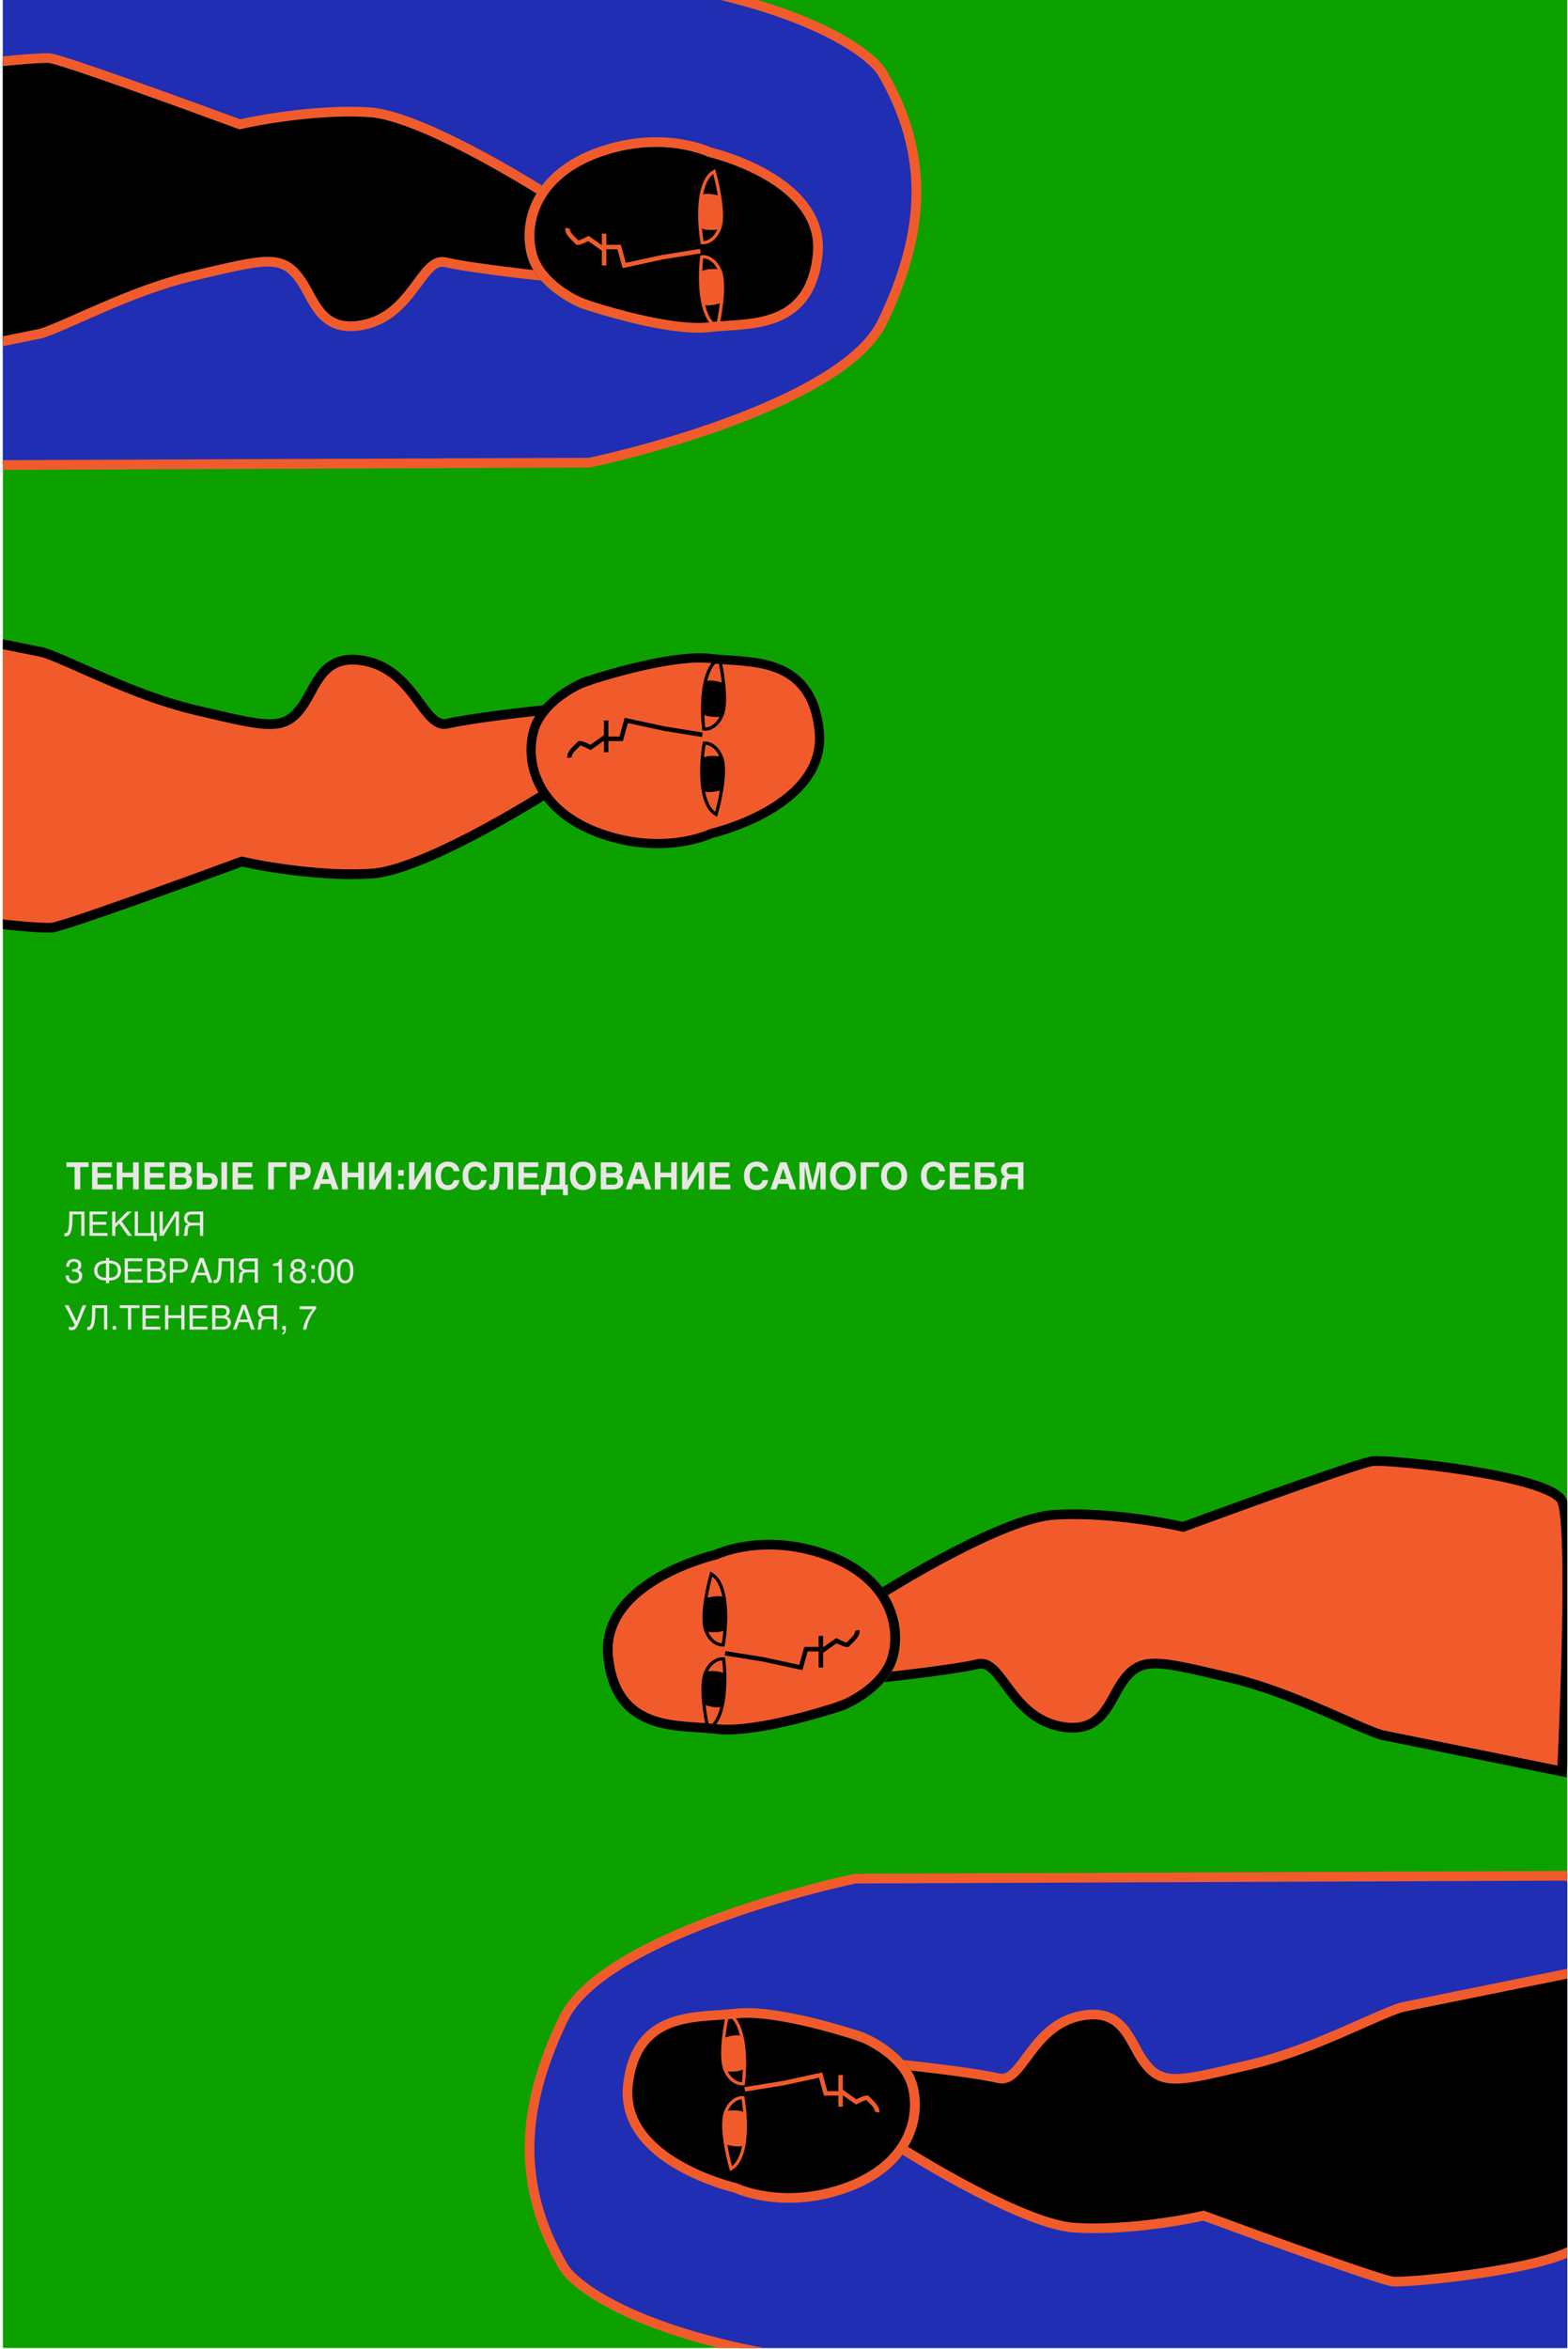 <svg width="334" height="500" viewBox="0 0 334 500" fill="none" xmlns="http://www.w3.org/2000/svg">
<g clip-path="url(#clip0_205_1038)">
<rect width="333.235" height="499.853" transform="translate(0.615)" fill="#0DA100"/>
<path d="M120.025 429.756C127.303 414.652 164.43 403.783 182.15 399.933L257.948 399.63L295.846 399.478L333.745 399.327C362.777 417.75 385.909 463.656 356.877 487.098C327.844 510.539 309.642 510.83 289.889 507.709C272.197 504.914 206.41 504.96 170.047 502.165C136.399 496.997 122.679 486.95 120.025 482.573C109.873 465.091 110.928 448.636 120.025 429.756Z" fill="#1F2EB2" stroke="#F15B2C" stroke-width="2.061"/>
<path d="M187.255 454.308C196.871 460.666 218.643 473.553 228.811 474.234C238.978 474.915 251.411 472.814 256.357 471.679C268.655 476.214 293.928 485.365 296.635 485.687C300.02 486.091 334.381 482.706 336.913 477.193C338.94 472.782 337.758 436.922 336.913 419.544L298.505 427.327C292.783 429.146 279.439 436.421 266.546 439.47C250.43 443.28 247.292 444.181 243.351 438.485C240.527 434.403 239.163 427.342 230.183 429.146C219.557 431.282 217.783 443.684 212.695 442.428C208.624 441.424 196.878 440.038 191.514 439.47L187.255 454.308Z" fill="black" stroke="#F15B2C" stroke-width="2.061"/>
<path d="M156.771 465.728C156.771 465.728 132.142 460.112 133.856 443.921C135.57 427.731 149.01 429.592 156.771 428.627C163.981 427.731 176.967 431.483 181.874 433.03C182.31 433.168 182.683 433.288 182.981 433.386C183.056 433.411 183.127 433.434 183.192 433.455C183.291 433.488 183.379 433.518 183.456 433.543C183.755 433.644 183.88 433.689 183.799 433.664C183.799 433.664 183.992 433.741 184.326 433.895C184.399 433.929 184.478 433.966 184.563 434.006C184.646 434.045 184.734 434.088 184.827 434.134C187.192 435.296 192.929 438.602 194.425 443.921C196.324 450.671 193.761 460.918 180.239 465.728C166.717 470.538 156.771 465.728 156.771 465.728Z" fill="black"/>
<path d="M181.874 433.03C176.967 431.483 163.981 427.731 156.771 428.627C149.01 429.592 135.57 427.731 133.856 443.921C132.142 460.112 156.771 465.728 156.771 465.728C156.771 465.728 166.717 470.538 180.239 465.728C193.761 460.918 196.324 450.671 194.425 443.921C192.929 438.602 187.192 435.296 184.827 434.134M181.874 433.03C182.31 433.168 182.683 433.288 182.981 433.386M181.874 433.03C182.534 433.262 183.737 433.686 184.168 433.838M184.326 433.895C183.992 433.741 183.799 433.664 183.799 433.664C183.88 433.689 183.755 433.644 183.456 433.543M184.326 433.895C184.322 433.893 184.265 433.873 184.168 433.838M184.326 433.895C184.399 433.929 184.478 433.966 184.563 434.006M182.981 433.386L184.168 433.838M182.981 433.386C183.056 433.411 183.127 433.434 183.192 433.455M183.456 433.543L184.563 434.006M183.456 433.543C183.379 433.518 183.291 433.488 183.192 433.455M184.563 434.006C184.646 434.045 184.734 434.088 184.827 434.134M183.192 433.455L184.827 434.134" stroke="#0B8400" stroke-width="1.951"/>
<path d="M156.666 465.766C156.666 465.766 132.037 460.15 133.752 443.959C135.466 427.769 148.906 429.63 156.666 428.665C163.876 427.769 176.862 431.521 181.769 433.069C182.206 433.206 182.578 433.326 182.877 433.424C182.952 433.449 183.022 433.472 183.088 433.494C183.187 433.527 183.275 433.556 183.351 433.582C183.651 433.682 183.775 433.727 183.694 433.702C183.694 433.702 183.887 433.779 184.222 433.933C184.294 433.967 184.374 434.004 184.459 434.045C184.541 434.084 184.629 434.126 184.723 434.172C187.088 435.334 192.825 438.64 194.321 443.959C196.219 450.71 193.656 460.957 180.134 465.766C166.612 470.576 156.666 465.766 156.666 465.766Z" fill="black"/>
<path d="M181.769 433.069C176.862 431.521 163.876 427.769 156.666 428.665C148.906 429.63 135.466 427.769 133.752 443.959C132.037 460.15 156.666 465.766 156.666 465.766C156.666 465.766 166.612 470.576 180.134 465.766C193.656 460.957 196.219 450.71 194.321 443.959C192.825 438.64 187.088 435.334 184.723 434.172M181.769 433.069C182.206 433.206 182.578 433.326 182.877 433.424M181.769 433.069C182.43 433.301 183.633 433.724 184.063 433.877M184.222 433.933C183.887 433.779 183.694 433.702 183.694 433.702C183.775 433.727 183.651 433.682 183.351 433.582M184.222 433.933C184.218 433.932 184.16 433.911 184.063 433.877M184.222 433.933C184.294 433.967 184.374 434.004 184.459 434.045M182.877 433.424L184.063 433.877M182.877 433.424C182.952 433.449 183.022 433.472 183.088 433.494M183.351 433.582L184.459 434.045M183.351 433.582C183.275 433.556 183.187 433.527 183.088 433.494M184.459 434.045C184.541 434.084 184.629 434.126 184.723 434.172M183.088 433.494L184.723 434.172" stroke="#F15B2C" stroke-width="2.061"/>
<path d="M158.638 444.788L166.745 443.487L174.788 441.747L175.871 445.652H177.752H179.054V441.747V445.117M179.054 448.488V445.117M179.054 445.117L181.233 446.67L182.393 447.469C183.14 447.057 184.679 446.32 184.854 446.67C185.074 447.109 187.033 448.423 186.814 449.648" stroke="#F15B2C" stroke-width="0.954"/>
<path d="M154.507 449.792C153.994 451.251 154.138 453.712 154.507 456.121C155.613 456.483 157.966 456.99 158.532 456.121C158.787 454.375 158.81 452.467 158.712 450.706C158.711 450.69 158.71 450.674 158.709 450.658C158.603 449.356 155.875 449.536 154.507 449.792Z" fill="#F15B2C"/>
<path d="M154.507 449.792C155.475 447.039 157.402 446.494 158.244 446.566C158.44 447.669 158.621 449.105 158.709 450.658M154.507 449.792C153.994 451.251 154.138 453.712 154.507 456.121M154.507 449.792C155.875 449.536 158.603 449.356 158.709 450.658M154.507 456.121C154.834 458.257 155.338 460.353 155.717 461.675C157.339 460.745 158.169 458.597 158.532 456.121M154.507 456.121C155.613 456.483 157.966 456.99 158.532 456.121M158.532 456.121C158.787 454.375 158.81 452.467 158.712 450.706M158.712 450.706C158.711 450.69 158.71 450.674 158.709 450.658M158.712 450.706C158.712 450.69 158.711 450.674 158.709 450.658" stroke="#F15B2C" stroke-width="0.687"/>
<path d="M154.442 440.563C153.853 439.133 153.868 436.669 154.11 434.243C155.196 433.824 157.519 433.195 158.129 434.033C158.476 435.762 158.598 437.667 158.593 439.431C158.593 439.447 158.593 439.463 158.593 439.479C158.555 440.785 155.821 440.748 154.442 440.563Z" fill="#F15B2C"/>
<path d="M154.442 440.563C155.552 443.262 157.505 443.705 158.342 443.59C158.481 442.478 158.586 441.035 158.593 439.479M154.442 440.563C153.853 439.133 153.868 436.669 154.11 434.243M154.442 440.563C155.821 440.748 158.555 440.785 158.593 439.479M154.11 434.243C154.325 432.093 154.719 429.974 155.028 428.633C156.696 429.478 157.638 431.579 158.129 434.033M154.11 434.243C155.196 433.824 157.519 433.195 158.129 434.033M158.129 434.033C158.476 435.762 158.598 437.667 158.593 439.431M158.593 439.431C158.593 439.447 158.593 439.463 158.593 439.479M158.593 439.431C158.593 439.447 158.593 439.463 158.593 439.479" stroke="#F15B2C" stroke-width="0.687"/>
<path d="M182.78 342.392C192.414 336.042 214.229 323.172 224.415 322.492C234.602 321.811 247.059 323.91 252.015 325.044C264.336 320.514 289.657 311.375 292.37 311.053C295.761 310.65 330.188 314.03 332.725 319.537C334.756 323.942 333.571 359.756 332.725 377.112L294.244 369.339C288.511 367.522 275.14 360.256 262.223 357.212C246.077 353.406 242.932 352.506 238.983 358.195C236.154 362.271 234.787 369.324 225.791 367.522C215.144 365.389 213.366 353.003 208.269 354.257C204.19 355.26 192.421 356.644 187.047 357.212L182.78 342.392Z" fill="#F15B2C" stroke="black" stroke-width="2.061"/>
<path d="M152.567 331.011C152.567 331.011 127.939 336.628 129.653 352.818C131.367 369.008 144.807 367.147 152.567 368.112C159.778 369.008 172.764 365.256 177.671 363.709C178.107 363.571 178.479 363.451 178.778 363.353C178.853 363.328 178.924 363.305 178.989 363.284C179.088 363.251 179.176 363.221 179.253 363.196C179.552 363.095 179.677 363.05 179.596 363.075C179.596 363.075 179.788 362.998 180.123 362.844C180.196 362.81 180.275 362.773 180.36 362.733C180.443 362.694 180.531 362.651 180.624 362.605C182.989 361.443 188.726 358.137 190.222 352.818C192.121 346.068 189.558 335.821 176.036 331.011C162.514 326.201 152.567 331.011 152.567 331.011Z" fill="black"/>
<path d="M177.671 363.709C172.764 365.256 159.778 369.008 152.567 368.112C144.807 367.147 131.367 369.008 129.653 352.818C127.939 336.628 152.567 331.011 152.567 331.011C152.567 331.011 162.514 326.201 176.036 331.011C189.558 335.821 192.121 346.068 190.222 352.818C188.726 358.137 182.989 361.443 180.624 362.605M177.671 363.709C178.107 363.571 178.479 363.451 178.778 363.353M177.671 363.709C178.331 363.477 179.534 363.053 179.965 362.901M180.123 362.844C179.788 362.998 179.596 363.075 179.596 363.075C179.677 363.05 179.552 363.095 179.253 363.196M180.123 362.844C180.119 362.846 180.061 362.866 179.965 362.901M180.123 362.844C180.196 362.81 180.275 362.773 180.36 362.733M178.778 363.353L179.965 362.901M178.778 363.353C178.853 363.328 178.924 363.305 178.989 363.284M179.253 363.196L180.36 362.733M179.253 363.196C179.176 363.221 179.088 363.251 178.989 363.284M180.36 362.733C180.443 362.694 180.531 362.651 180.624 362.605M178.989 363.284L180.624 362.605" stroke="#0B8400" stroke-width="1.951"/>
<path d="M152.463 330.968C152.463 330.968 127.835 336.585 129.549 352.775C131.263 368.966 144.703 367.105 152.463 368.069C159.674 368.965 172.66 365.213 177.567 363.666C178.003 363.528 178.375 363.408 178.674 363.31C178.749 363.286 178.82 363.263 178.885 363.241C178.984 363.208 179.072 363.179 179.149 363.153C179.448 363.052 179.573 363.007 179.492 363.033C179.492 363.033 179.684 362.955 180.019 362.801C180.092 362.768 180.171 362.731 180.256 362.69C180.339 362.651 180.427 362.608 180.52 362.563C182.885 361.4 188.622 358.095 190.118 352.775C192.017 346.025 189.454 335.778 175.932 330.968C162.41 326.159 152.463 330.968 152.463 330.968Z" fill="#F15B2C"/>
<path d="M177.567 363.666C172.66 365.213 159.674 368.965 152.463 368.069C144.703 367.105 131.263 368.966 129.549 352.775C127.835 336.585 152.463 330.968 152.463 330.968C152.463 330.968 162.41 326.159 175.932 330.968C189.454 335.778 192.017 346.025 190.118 352.775C188.622 358.095 182.885 361.4 180.52 362.563M177.567 363.666C178.003 363.528 178.375 363.408 178.674 363.31M177.567 363.666C178.227 363.434 179.43 363.011 179.861 362.858M180.019 362.801C179.684 362.955 179.492 363.033 179.492 363.033C179.573 363.007 179.448 363.052 179.149 363.153M180.019 362.801C180.015 362.803 179.957 362.824 179.861 362.858M180.019 362.801C180.092 362.768 180.171 362.731 180.256 362.69M178.674 363.31L179.861 362.858M178.674 363.31C178.749 363.286 178.82 363.263 178.885 363.241M179.149 363.153L180.256 362.69M179.149 363.153C179.072 363.179 178.984 363.208 178.885 363.241M180.256 362.69C180.339 362.651 180.427 362.608 180.52 362.563M178.885 363.241L180.52 362.563" stroke="black" stroke-width="2.061"/>
<path d="M154.437 351.95L162.544 353.251L170.587 354.991L171.67 351.086H173.552H174.854V354.991V351.621M174.854 348.25V351.621M174.854 351.621L177.032 350.068L178.192 349.269C178.939 349.681 180.478 350.418 180.654 350.068C180.873 349.63 182.832 348.315 182.613 347.09" stroke="black" stroke-width="0.954"/>
<path d="M150.304 346.95C149.791 345.491 149.935 343.031 150.304 340.622C151.41 340.26 153.763 339.753 154.329 340.622C154.584 342.367 154.607 344.276 154.509 346.036C154.508 346.052 154.507 346.068 154.506 346.084C154.4 347.387 151.672 347.207 150.304 346.95Z" fill="black"/>
<path d="M150.304 346.95C151.272 349.703 153.199 350.248 154.041 350.177C154.237 349.074 154.418 347.638 154.506 346.084M150.304 346.95C149.791 345.491 149.935 343.031 150.304 340.622M150.304 346.95C151.672 347.207 154.4 347.387 154.506 346.084M150.304 340.622C150.631 338.486 151.135 336.39 151.514 335.067C153.135 335.998 153.966 338.146 154.329 340.622M150.304 340.622C151.41 340.26 153.763 339.753 154.329 340.622M154.329 340.622C154.584 342.367 154.607 344.276 154.509 346.036M154.509 346.036C154.508 346.052 154.507 346.068 154.506 346.084M154.509 346.036C154.509 346.053 154.508 346.069 154.506 346.084" stroke="black" stroke-width="0.687"/>
<path d="M150.239 356.177C149.65 357.607 149.666 360.071 149.908 362.497C150.993 362.916 153.316 363.545 153.927 362.707C154.273 360.977 154.396 359.073 154.39 357.309C154.39 357.293 154.39 357.277 154.39 357.261C154.352 355.955 151.618 355.992 150.239 356.177Z" fill="black"/>
<path d="M150.239 356.177C151.35 353.478 153.302 353.035 154.14 353.15C154.278 354.262 154.384 355.705 154.39 357.261M150.239 356.177C149.65 357.607 149.666 360.071 149.908 362.497M150.239 356.177C151.618 355.992 154.352 355.955 154.39 357.261M149.908 362.497C150.123 364.647 150.516 366.766 150.825 368.107C152.493 367.262 153.435 365.161 153.927 362.707M149.908 362.497C150.993 362.916 153.316 363.545 153.927 362.707M153.927 362.707C154.273 360.977 154.396 359.073 154.39 357.309M154.39 357.309C154.39 357.293 154.39 357.277 154.39 357.261M154.39 357.309C154.391 357.293 154.391 357.277 154.39 357.261" stroke="black" stroke-width="0.687"/>
<path d="M187.948 68.552C180.641 83.716 143.368 94.628 125.578 98.493L49.482 98.797L11.434 98.949L-26.614 99.102C-55.761 80.606 -78.984 34.519 -49.837 10.985C-20.69 -12.55 -2.416 -12.842 17.415 -9.708C35.176 -6.901 101.223 -6.949 137.729 -4.142C171.509 1.046 185.283 11.132 187.948 15.527C198.14 33.078 197.081 49.597 187.948 68.552Z" fill="#1F2EB2" stroke="#F15B2C" stroke-width="2.069"/>
<path d="M120.454 43.907C110.801 37.524 88.942 24.586 78.735 23.902C68.528 23.218 56.045 25.327 51.079 26.467C38.733 21.914 13.361 12.727 10.643 12.403C7.245 11.998 -27.252 15.396 -29.794 20.932C-31.828 25.36 -30.642 61.361 -29.794 78.808L8.765 70.994C14.51 69.167 27.907 61.864 40.85 58.803C57.03 54.978 60.18 54.074 64.137 59.792C66.972 63.89 68.342 70.979 77.356 69.167C88.025 67.023 89.806 54.573 94.914 55.833C99 56.841 110.793 58.233 116.179 58.803L120.454 43.907Z" fill="black" stroke="#F15B2C" stroke-width="2.069"/>
<path d="M151.057 32.439C151.057 32.439 175.783 38.078 174.062 54.332C172.341 70.586 158.848 68.718 151.057 69.686C143.819 70.586 130.782 66.819 125.855 65.266C125.417 65.127 125.043 65.007 124.743 64.909C124.668 64.884 124.597 64.861 124.531 64.839C124.432 64.806 124.344 64.776 124.267 64.751C123.966 64.65 123.841 64.604 123.923 64.63C123.923 64.63 123.729 64.552 123.393 64.397C123.32 64.364 123.241 64.327 123.155 64.286C123.072 64.247 122.984 64.204 122.89 64.158C120.516 62.991 114.756 59.672 113.254 54.332C111.348 47.555 113.921 37.268 127.496 32.439C141.072 27.61 151.057 32.439 151.057 32.439Z" fill="black"/>
<path d="M125.855 65.266C130.782 66.819 143.819 70.586 151.057 69.686C158.848 68.718 172.341 70.586 174.062 54.332C175.783 38.078 151.057 32.439 151.057 32.439C151.057 32.439 141.072 27.61 127.496 32.439C113.921 37.268 111.348 47.555 113.254 54.332C114.756 59.672 120.516 62.991 122.89 64.158M125.855 65.266C125.417 65.127 125.043 65.007 124.743 64.909M125.855 65.266C125.192 65.033 123.984 64.608 123.552 64.454M123.393 64.397C123.729 64.552 123.923 64.63 123.923 64.63C123.841 64.604 123.966 64.65 124.267 64.751M123.393 64.397C123.397 64.399 123.455 64.42 123.552 64.454M123.393 64.397C123.32 64.364 123.241 64.327 123.155 64.286M124.743 64.909L123.552 64.454M124.743 64.909C124.668 64.884 124.597 64.861 124.531 64.839M124.267 64.751L123.155 64.286M124.267 64.751C124.344 64.776 124.432 64.806 124.531 64.839M123.155 64.286C123.072 64.247 122.984 64.204 122.89 64.158M124.531 64.839L122.89 64.158" stroke="#0B8400" stroke-width="1.959"/>
<path d="M151.163 32.401C151.163 32.401 175.889 38.039 174.168 54.294C172.447 70.548 158.954 68.68 151.163 69.648C143.925 70.548 130.887 66.781 125.961 65.227C125.523 65.089 125.149 64.969 124.849 64.87C124.774 64.846 124.703 64.822 124.637 64.8C124.538 64.768 124.45 64.738 124.373 64.712C124.072 64.611 123.947 64.566 124.028 64.592C124.028 64.592 123.835 64.514 123.499 64.359C123.426 64.326 123.347 64.288 123.261 64.248C123.178 64.208 123.09 64.166 122.996 64.12C120.622 62.953 114.862 59.634 113.36 54.294C111.454 47.517 114.027 37.229 127.602 32.401C141.178 27.572 151.163 32.401 151.163 32.401Z" fill="black"/>
<path d="M125.961 65.227C130.887 66.781 143.925 70.548 151.163 69.648C158.954 68.68 172.447 70.548 174.168 54.294C175.889 38.039 151.163 32.401 151.163 32.401C151.163 32.401 141.178 27.572 127.602 32.401C114.027 37.229 111.454 47.517 113.36 54.294C114.862 59.634 120.622 62.953 122.996 64.12M125.961 65.227C125.523 65.089 125.149 64.969 124.849 64.87M125.961 65.227C125.298 64.994 124.09 64.569 123.658 64.416M123.499 64.359C123.835 64.514 124.028 64.592 124.028 64.592C123.947 64.566 124.072 64.611 124.373 64.712M123.499 64.359C123.503 64.361 123.561 64.382 123.658 64.416M123.499 64.359C123.426 64.326 123.347 64.288 123.261 64.248M124.849 64.87L123.658 64.416M124.849 64.87C124.774 64.846 124.703 64.822 124.637 64.8M124.373 64.712L123.261 64.248M124.373 64.712C124.45 64.738 124.538 64.768 124.637 64.8M123.261 64.248C123.178 64.208 123.09 64.166 122.996 64.12M124.637 64.8L122.996 64.12" stroke="#F15B2C" stroke-width="2.069"/>
<path d="M149.182 53.459L141.043 54.766L132.968 56.513L131.881 52.593H129.992H128.685V56.513V53.13M128.685 49.746V53.13M128.685 53.13L126.498 51.57L125.334 50.768C124.583 51.182 123.038 51.922 122.862 51.57C122.642 51.13 120.675 49.81 120.895 48.581" stroke="#F15B2C" stroke-width="0.958"/>
<path d="M153.331 48.44C153.846 46.975 153.701 44.505 153.331 42.087C152.221 41.723 149.858 41.214 149.29 42.087C149.034 43.839 149.011 45.755 149.109 47.523C149.11 47.539 149.111 47.555 149.112 47.571C149.218 48.879 151.958 48.698 153.331 48.44Z" fill="#F15B2C"/>
<path d="M153.331 48.44C152.359 51.204 150.425 51.751 149.579 51.679C149.382 50.572 149.2 49.131 149.112 47.571M153.331 48.44C153.846 46.975 153.701 44.505 153.331 42.087M153.331 48.44C151.958 48.698 149.218 48.879 149.112 47.571M153.331 42.087C153.002 39.942 152.497 37.838 152.116 36.511C150.488 37.445 149.654 39.601 149.29 42.087M153.331 42.087C152.221 41.723 149.858 41.214 149.29 42.087M149.29 42.087C149.034 43.839 149.011 45.755 149.109 47.523M149.109 47.523C149.11 47.539 149.111 47.555 149.112 47.571M149.109 47.523C149.11 47.539 149.111 47.555 149.112 47.571" stroke="#F15B2C" stroke-width="0.69"/>
<path d="M153.397 57.705C153.988 59.141 153.973 61.615 153.729 64.05C152.64 64.471 150.307 65.103 149.695 64.261C149.347 62.525 149.224 60.612 149.229 58.842C149.229 58.826 149.229 58.81 149.229 58.794C149.267 57.482 152.012 57.519 153.397 57.705Z" fill="#F15B2C"/>
<path d="M153.397 57.705C152.282 54.996 150.322 54.551 149.481 54.667C149.342 55.783 149.236 57.231 149.229 58.794M153.397 57.705C153.988 59.141 153.973 61.615 153.729 64.05M153.397 57.705C152.012 57.519 149.267 57.482 149.229 58.794M153.729 64.05C153.514 66.209 153.119 68.336 152.808 69.682C151.134 68.834 150.188 66.725 149.695 64.261M153.729 64.05C152.64 64.471 150.307 65.103 149.695 64.261M149.695 64.261C149.347 62.525 149.224 60.612 149.229 58.842M149.229 58.842C149.229 58.826 149.229 58.81 149.229 58.794M149.229 58.842C149.229 58.826 149.229 58.81 149.229 58.794" stroke="#F15B2C" stroke-width="0.69"/>
<path d="M120.885 165.973C111.231 172.357 89.372 185.294 79.165 185.978C68.958 186.662 56.475 184.553 51.51 183.413C39.164 187.966 13.791 197.153 11.073 197.477C7.675 197.882 -26.821 194.484 -29.364 188.948C-31.398 184.52 -30.211 148.519 -29.364 131.072L9.196 138.886C14.941 140.713 28.338 148.016 41.281 151.077C57.46 154.902 60.611 155.807 64.568 150.088C67.403 145.99 68.772 138.901 77.787 140.713C88.456 142.857 90.237 155.307 95.345 154.047C99.431 153.039 111.224 151.647 116.609 151.077L120.885 165.973Z" fill="#F15B2C" stroke="black" stroke-width="2.069"/>
<path d="M151.494 177.445C151.494 177.445 176.219 171.806 174.499 155.552C172.778 139.298 159.284 141.166 151.494 140.198C144.255 139.298 131.218 143.065 126.292 144.618C125.854 144.757 125.48 144.877 125.18 144.975C125.104 145 125.034 145.023 124.968 145.045C124.869 145.078 124.78 145.108 124.703 145.133C124.403 145.234 124.278 145.28 124.359 145.254C124.359 145.254 124.165 145.332 123.83 145.487C123.757 145.52 123.677 145.557 123.591 145.598C123.509 145.637 123.42 145.68 123.327 145.726C120.952 146.893 115.193 150.212 113.691 155.552C111.785 162.329 114.358 172.616 127.933 177.445C141.508 182.274 151.494 177.445 151.494 177.445Z" fill="#F15B2C"/>
<path d="M126.292 144.618C131.218 143.065 144.255 139.298 151.494 140.198C159.284 141.166 172.778 139.298 174.499 155.552C176.219 171.806 151.494 177.445 151.494 177.445C151.494 177.445 141.508 182.274 127.933 177.445C114.358 172.616 111.785 162.329 113.691 155.552C115.193 150.212 120.952 146.893 123.327 145.726M126.292 144.618C125.854 144.757 125.48 144.877 125.18 144.975M126.292 144.618C125.629 144.851 124.421 145.276 123.988 145.43M123.83 145.487C124.165 145.332 124.359 145.254 124.359 145.254C124.278 145.28 124.403 145.234 124.703 145.133M123.83 145.487C123.833 145.485 123.891 145.464 123.988 145.43M123.83 145.487C123.757 145.52 123.677 145.557 123.591 145.598M125.18 144.975L123.988 145.43M125.18 144.975C125.104 145 125.034 145.023 124.968 145.045M124.703 145.133L123.591 145.598M124.703 145.133C124.78 145.108 124.869 145.078 124.968 145.045M123.591 145.598C123.509 145.637 123.42 145.68 123.327 145.726M124.968 145.045L123.327 145.726" stroke="black" stroke-width="1.959"/>
<path d="M149.613 156.42L141.474 155.113L133.399 153.366L132.312 157.287H130.423H129.116V153.366V156.75M129.116 160.133V156.75M129.116 156.75L126.929 158.309L125.765 159.111C125.014 158.697 123.469 157.957 123.293 158.309C123.073 158.749 121.106 160.069 121.326 161.298" stroke="black" stroke-width="0.958"/>
<path d="M153.761 161.443C154.276 162.908 154.131 165.378 153.761 167.796C152.651 168.16 150.289 168.669 149.721 167.796C149.464 166.044 149.442 164.128 149.539 162.36C149.54 162.344 149.541 162.328 149.542 162.312C149.649 161.004 152.388 161.185 153.761 161.443Z" fill="black"/>
<path d="M153.761 161.443C152.789 158.679 150.855 158.132 150.009 158.204C149.812 159.311 149.631 160.752 149.542 162.312M153.761 161.443C154.276 162.908 154.131 165.378 153.761 167.796M153.761 161.443C152.388 161.185 149.649 161.004 149.542 162.312M153.761 167.796C153.433 169.941 152.927 172.045 152.546 173.373C150.919 172.438 150.084 170.282 149.721 167.796M153.761 167.796C152.651 168.16 150.289 168.669 149.721 167.796M149.721 167.796C149.464 166.044 149.442 164.128 149.539 162.36M149.539 162.36C149.54 162.344 149.541 162.328 149.542 162.312M149.539 162.36C149.54 162.344 149.541 162.328 149.542 162.312" stroke="black" stroke-width="0.69"/>
<path d="M153.829 152.176C154.42 150.74 154.405 148.265 154.162 145.831C153.072 145.41 150.74 144.778 150.127 145.619C149.779 147.356 149.657 149.268 149.662 151.038C149.662 151.054 149.662 151.07 149.662 151.087C149.7 152.398 152.445 152.361 153.829 152.176Z" fill="black"/>
<path d="M153.829 152.176C152.715 154.885 150.754 155.33 149.913 155.214C149.775 154.098 149.669 152.649 149.662 151.087M153.829 152.176C154.42 150.74 154.405 148.265 154.162 145.831M153.829 152.176C152.445 152.361 149.7 152.398 149.662 151.087M154.162 145.831C153.946 143.672 153.551 141.544 153.241 140.198C151.566 141.046 150.621 143.156 150.127 145.619M154.162 145.831C153.072 145.41 150.74 144.778 150.127 145.619M150.127 145.619C149.779 147.356 149.657 149.268 149.662 151.038M149.662 151.038C149.662 151.054 149.662 151.07 149.662 151.087M149.662 151.038C149.661 151.055 149.661 151.071 149.662 151.087" stroke="black" stroke-width="0.69"/>
<path d="M17.3 258.517H15.449C15.449 258.918 15.445 259.313 15.435 259.701C15.426 260.089 15.406 260.457 15.375 260.805C15.345 261.15 15.299 261.468 15.238 261.76C15.177 262.051 15.093 262.304 14.987 262.518C14.882 262.729 14.75 262.895 14.593 263.015C14.438 263.132 14.248 263.191 14.025 263.191C13.957 263.191 13.899 263.185 13.852 263.174C13.808 263.162 13.758 263.149 13.704 263.135V262.493C13.73 262.505 13.762 262.516 13.799 262.525C13.839 262.532 13.896 262.536 13.969 262.536C14.077 262.536 14.169 262.497 14.247 262.419C14.327 262.339 14.395 262.229 14.452 262.088C14.508 261.947 14.554 261.78 14.589 261.587C14.627 261.392 14.656 261.181 14.677 260.953C14.701 260.725 14.717 260.484 14.726 260.23C14.738 259.976 14.746 259.719 14.751 259.458C14.758 259.195 14.762 258.933 14.762 258.672C14.764 258.408 14.768 258.155 14.772 257.91H17.995V263.093H17.3V258.517ZM19.066 257.91H22.849V258.517H19.757V260.117H22.609V260.723H19.757V262.486H22.898V263.093H19.066V257.91ZM23.882 257.91H24.573V260.434L27.101 257.91H28.067L25.909 260.001L28.127 263.093H27.238L25.412 260.48L24.573 261.288V263.093H23.882V257.91ZM28.698 257.91H29.389V262.486H32.146V257.91H32.84V262.486H33.373V264.203H32.724V263.093H28.698V257.91ZM33.986 257.91H34.677V262.102H34.691L37.328 257.91H38.128V263.093H37.434V258.876H37.42L34.786 263.093H33.986V257.91ZM43.29 263.093H42.595V260.889H41.305C41.161 260.889 41.04 260.891 40.942 260.896C40.845 260.899 40.762 260.906 40.691 260.917C40.623 260.927 40.565 260.941 40.515 260.96C40.468 260.976 40.422 260.998 40.378 261.027C40.324 261.062 40.277 261.102 40.237 261.146C40.197 261.189 40.161 261.243 40.131 261.309C40.103 261.374 40.079 261.456 40.06 261.552C40.041 261.648 40.027 261.767 40.018 261.908L39.983 262.472C39.978 262.54 39.972 262.602 39.965 262.659C39.958 262.713 39.949 262.763 39.937 262.81C39.925 262.858 39.911 262.905 39.895 262.952C39.88 262.996 39.862 263.043 39.838 263.093H39.041C39.07 263.062 39.097 263.028 39.123 262.99C39.148 262.953 39.172 262.908 39.193 262.856C39.214 262.802 39.233 262.739 39.249 262.666C39.266 262.593 39.279 262.506 39.288 262.405L39.348 261.7C39.358 261.582 39.372 261.47 39.391 261.362C39.409 261.253 39.443 261.152 39.493 261.058C39.542 260.964 39.614 260.88 39.708 260.805C39.804 260.729 39.935 260.667 40.099 260.618C40.024 260.589 39.936 260.552 39.835 260.505C39.734 260.458 39.636 260.389 39.542 260.297C39.45 260.205 39.372 260.085 39.306 259.937C39.242 259.787 39.211 259.596 39.211 259.366C39.211 259.202 39.23 259.052 39.267 258.918C39.305 258.784 39.354 258.666 39.415 258.562C39.476 258.457 39.546 258.367 39.623 258.294C39.703 258.219 39.784 258.158 39.866 258.111C39.953 258.062 40.053 258.023 40.166 257.995C40.281 257.967 40.398 257.947 40.515 257.935C40.633 257.923 40.745 257.916 40.854 257.914C40.964 257.911 41.06 257.91 41.143 257.91H43.29V263.093ZM42.595 258.524H41.009C40.948 258.524 40.885 258.525 40.822 258.527C40.758 258.527 40.695 258.531 40.632 258.538C40.568 258.545 40.507 258.556 40.448 258.573C40.389 258.587 40.335 258.608 40.286 258.636C40.215 258.676 40.156 258.726 40.106 258.784C40.057 258.843 40.016 258.908 39.983 258.978C39.952 259.049 39.93 259.122 39.916 259.197C39.902 259.272 39.895 259.346 39.895 259.419C39.895 259.468 39.898 259.524 39.905 259.585C39.912 259.643 39.928 259.706 39.951 259.772C39.975 259.835 40.008 259.898 40.05 259.962C40.092 260.023 40.148 260.079 40.219 260.131C40.28 260.178 40.341 260.215 40.402 260.24C40.466 260.264 40.533 260.282 40.603 260.293C40.674 260.303 40.749 260.307 40.829 260.307C40.911 260.307 41.002 260.306 41.1 260.304H42.595V258.524Z" fill="#E8E7E5"/>
<path d="M15.684 273.209C15.087 273.209 14.653 273.045 14.383 272.719C14.115 272.389 13.981 271.99 13.981 271.52H14.644C14.672 271.847 14.733 272.084 14.827 272.232C14.991 272.498 15.289 272.63 15.719 272.63C16.053 272.63 16.32 272.541 16.523 272.362C16.725 272.184 16.826 271.953 16.826 271.671C16.826 271.324 16.719 271.08 16.505 270.942C16.294 270.803 15.998 270.734 15.62 270.734C15.578 270.734 15.534 270.735 15.49 270.737C15.447 270.737 15.404 270.738 15.359 270.741V270.18C15.425 270.187 15.48 270.192 15.525 270.194C15.57 270.197 15.618 270.198 15.669 270.198C15.907 270.198 16.102 270.16 16.255 270.085C16.523 269.953 16.657 269.718 16.657 269.38C16.657 269.128 16.567 268.935 16.389 268.798C16.21 268.662 16.002 268.594 15.765 268.594C15.342 268.594 15.049 268.735 14.887 269.017C14.797 269.172 14.747 269.393 14.735 269.68H14.108C14.108 269.304 14.183 268.984 14.333 268.721C14.592 268.251 15.047 268.016 15.698 268.016C16.212 268.016 16.611 268.131 16.893 268.361C17.175 268.589 17.316 268.92 17.316 269.355C17.316 269.665 17.232 269.917 17.066 270.11C16.962 270.23 16.828 270.324 16.664 270.392C16.929 270.465 17.136 270.606 17.284 270.815C17.435 271.022 17.51 271.275 17.51 271.576C17.51 272.058 17.351 272.451 17.034 272.754C16.716 273.057 16.267 273.209 15.684 273.209ZM25.096 270.48C25.096 270.24 25.06 270.026 24.987 269.838C24.914 269.648 24.803 269.487 24.652 269.355C24.504 269.224 24.315 269.124 24.085 269.056C23.854 268.985 23.583 268.95 23.27 268.95V272.006C23.583 272.006 23.854 271.972 24.085 271.904C24.315 271.834 24.504 271.734 24.652 271.604C24.803 271.473 24.914 271.313 24.987 271.125C25.06 270.935 25.096 270.72 25.096 270.48ZM22.576 272.599C22.186 272.599 21.835 272.554 21.525 272.465C21.215 272.373 20.952 272.238 20.735 272.059C20.519 271.881 20.354 271.66 20.238 271.396C20.123 271.131 20.066 270.825 20.066 270.48C20.066 270.134 20.123 269.83 20.238 269.567C20.354 269.301 20.519 269.079 20.735 268.9C20.952 268.722 21.215 268.588 21.525 268.499C21.835 268.407 22.186 268.361 22.576 268.361V267.783H23.27V268.361C23.66 268.361 24.011 268.407 24.321 268.499C24.631 268.588 24.894 268.722 25.111 268.9C25.327 269.079 25.492 269.301 25.608 269.567C25.725 269.83 25.784 270.134 25.784 270.48C25.784 270.825 25.725 271.131 25.608 271.396C25.492 271.66 25.327 271.881 25.111 272.059C24.894 272.238 24.631 272.373 24.321 272.465C24.011 272.554 23.66 272.599 23.27 272.599V273.177H22.576V272.599ZM20.75 270.48C20.75 270.72 20.786 270.935 20.859 271.125C20.932 271.313 21.042 271.473 21.19 271.604C21.341 271.734 21.53 271.834 21.758 271.904C21.988 271.972 22.261 272.006 22.576 272.006V268.95C22.261 268.95 21.988 268.985 21.758 269.056C21.53 269.124 21.341 269.224 21.19 269.355C21.042 269.487 20.932 269.648 20.859 269.838C20.786 270.026 20.75 270.24 20.75 270.48ZM26.549 267.889H30.332V268.495H27.24V270.096H30.092V270.702H27.24V272.465H30.381V273.071H26.549V267.889ZM31.365 267.889H33.219C33.424 267.889 33.602 267.895 33.755 267.906C33.908 267.916 34.051 267.938 34.185 267.973C34.312 268.009 34.431 268.06 34.541 268.128C34.654 268.194 34.753 268.279 34.837 268.382C34.922 268.483 34.988 268.602 35.035 268.738C35.084 268.872 35.109 269.024 35.109 269.193C35.109 269.282 35.097 269.379 35.074 269.482C35.05 269.586 35.011 269.688 34.957 269.789C34.903 269.888 34.831 269.98 34.742 270.067C34.655 270.152 34.547 270.221 34.418 270.275C34.523 270.311 34.632 270.36 34.742 270.423C34.853 270.487 34.953 270.569 35.042 270.67C35.133 270.769 35.209 270.89 35.267 271.033C35.326 271.174 35.355 271.344 35.355 271.541C35.355 271.654 35.341 271.771 35.313 271.894C35.287 272.013 35.244 272.13 35.183 272.243C35.124 272.355 35.048 272.462 34.954 272.563C34.86 272.664 34.746 272.753 34.612 272.828C34.478 272.903 34.323 272.963 34.146 273.008C33.972 273.05 33.774 273.071 33.55 273.071H31.365V267.889ZM33.448 272.465C33.674 272.465 33.863 272.444 34.016 272.401C34.171 272.357 34.296 272.295 34.39 272.218C34.486 272.138 34.555 272.043 34.598 271.932C34.64 271.822 34.661 271.698 34.661 271.562C34.661 271.426 34.64 271.302 34.598 271.192C34.555 271.082 34.486 270.988 34.39 270.91C34.296 270.83 34.171 270.769 34.016 270.727C33.863 270.682 33.674 270.66 33.448 270.66H32.056V272.465H33.448ZM33.35 270.096C33.578 270.096 33.761 270.074 33.9 270.032C34.041 269.987 34.149 269.929 34.224 269.856C34.301 269.781 34.353 269.693 34.379 269.591C34.405 269.49 34.418 269.382 34.418 269.267C34.418 269.145 34.399 269.037 34.361 268.943C34.326 268.846 34.266 268.765 34.182 268.7C34.097 268.634 33.986 268.583 33.85 268.548C33.714 268.513 33.547 268.495 33.35 268.495H32.056V270.096H33.35ZM38.289 270.314C38.655 270.314 38.92 270.237 39.082 270.081C39.244 269.926 39.325 269.701 39.325 269.405C39.325 269.108 39.244 268.883 39.082 268.728C38.92 268.573 38.655 268.495 38.289 268.495H36.871V270.314H38.289ZM36.181 267.889H38.359C38.644 267.889 38.889 267.925 39.096 267.998C39.305 268.071 39.478 268.174 39.614 268.308C39.751 268.44 39.852 268.598 39.917 268.784C39.986 268.97 40.02 269.177 40.02 269.405C40.02 269.633 39.986 269.839 39.917 270.025C39.852 270.211 39.751 270.371 39.614 270.505C39.478 270.636 39.305 270.738 39.096 270.811C38.889 270.884 38.644 270.921 38.359 270.921H36.871V273.071H36.181V267.889ZM43.739 270.935L42.949 268.629L42.075 270.935H43.739ZM40.587 273.071L42.53 267.808H43.372L45.251 273.071H44.483L43.937 271.485H41.899L41.321 273.071H40.587ZM49.087 268.495H47.236C47.236 268.897 47.232 269.292 47.222 269.68C47.213 270.067 47.193 270.435 47.162 270.783C47.132 271.129 47.086 271.447 47.025 271.738C46.964 272.03 46.88 272.283 46.774 272.496C46.669 272.708 46.537 272.874 46.38 272.993C46.224 273.111 46.035 273.17 45.812 273.17C45.744 273.17 45.686 273.164 45.639 273.152C45.595 273.14 45.545 273.127 45.491 273.113V272.472C45.517 272.483 45.549 272.494 45.586 272.503C45.626 272.511 45.683 272.514 45.756 272.514C45.864 272.514 45.956 272.475 46.034 272.398C46.114 272.318 46.182 272.207 46.239 272.066C46.295 271.925 46.341 271.758 46.376 271.566C46.414 271.371 46.443 271.159 46.464 270.931C46.488 270.703 46.504 270.462 46.514 270.208C46.525 269.955 46.533 269.697 46.538 269.436C46.545 269.173 46.549 268.911 46.549 268.65C46.551 268.387 46.555 268.133 46.559 267.889H49.782V273.071H49.087V268.495ZM54.939 273.071H54.245V270.868H52.955C52.811 270.868 52.69 270.87 52.591 270.875C52.495 270.877 52.412 270.884 52.341 270.896C52.273 270.905 52.214 270.919 52.165 270.938C52.118 270.955 52.072 270.977 52.027 271.005C51.973 271.04 51.926 271.08 51.886 271.125C51.846 271.167 51.811 271.221 51.781 271.287C51.752 271.353 51.729 271.434 51.71 271.53C51.691 271.627 51.677 271.745 51.668 271.886L51.633 272.451C51.628 272.519 51.622 272.581 51.615 272.637C51.608 272.691 51.598 272.742 51.587 272.789C51.575 272.836 51.561 272.883 51.544 272.93C51.53 272.975 51.511 273.022 51.488 273.071H50.691C50.719 273.04 50.746 273.006 50.772 272.969C50.798 272.931 50.822 272.887 50.843 272.835C50.864 272.781 50.883 272.717 50.899 272.644C50.916 272.572 50.929 272.485 50.938 272.384L50.998 271.678C51.007 271.561 51.021 271.448 51.04 271.34C51.059 271.232 51.093 271.131 51.142 271.037C51.192 270.943 51.264 270.858 51.358 270.783C51.454 270.708 51.584 270.646 51.749 270.596C51.674 270.568 51.586 270.53 51.484 270.483C51.383 270.436 51.286 270.367 51.192 270.275C51.1 270.184 51.021 270.064 50.956 269.916C50.892 269.765 50.86 269.575 50.86 269.345C50.86 269.18 50.879 269.031 50.917 268.897C50.954 268.763 51.004 268.644 51.065 268.541C51.126 268.435 51.195 268.346 51.273 268.273C51.353 268.198 51.434 268.137 51.516 268.09C51.603 268.04 51.703 268.001 51.816 267.973C51.931 267.945 52.047 267.925 52.165 267.913C52.282 267.902 52.395 267.895 52.503 267.892C52.614 267.89 52.71 267.889 52.792 267.889H54.939V273.071ZM54.245 268.502H52.658C52.597 268.502 52.535 268.503 52.471 268.506C52.408 268.506 52.345 268.509 52.281 268.516C52.218 268.523 52.157 268.535 52.098 268.551C52.039 268.566 51.985 268.587 51.936 268.615C51.865 268.655 51.805 268.704 51.756 268.763C51.706 268.822 51.665 268.886 51.633 268.957C51.602 269.027 51.58 269.1 51.566 269.175C51.551 269.251 51.544 269.325 51.544 269.398C51.544 269.447 51.548 269.502 51.555 269.563C51.562 269.622 51.577 269.684 51.601 269.75C51.624 269.814 51.657 269.877 51.7 269.94C51.742 270.002 51.798 270.058 51.869 270.11C51.93 270.157 51.991 270.193 52.052 270.219C52.115 270.242 52.182 270.26 52.253 270.272C52.324 270.281 52.399 270.286 52.479 270.286C52.561 270.286 52.651 270.285 52.75 270.282H54.245V268.502ZM58.179 269.496V269.01C58.638 268.965 58.957 268.891 59.138 268.788C59.319 268.682 59.454 268.434 59.544 268.044H60.044V273.071H59.367V269.496H58.179ZM63.471 270.138C63.751 270.138 63.969 270.06 64.127 269.905C64.284 269.748 64.363 269.561 64.363 269.345C64.363 269.157 64.288 268.984 64.137 268.826C63.987 268.669 63.758 268.59 63.45 268.59C63.144 268.59 62.923 268.669 62.787 268.826C62.651 268.984 62.583 269.168 62.583 269.38C62.583 269.617 62.671 269.803 62.847 269.937C63.023 270.071 63.231 270.138 63.471 270.138ZM63.51 272.637C63.803 272.637 64.047 272.559 64.239 272.401C64.434 272.241 64.532 272.004 64.532 271.689C64.532 271.362 64.432 271.114 64.232 270.945C64.033 270.776 63.776 270.691 63.464 270.691C63.161 270.691 62.913 270.778 62.72 270.952C62.53 271.124 62.434 271.362 62.434 271.668C62.434 271.931 62.521 272.159 62.695 272.352C62.872 272.542 63.143 272.637 63.51 272.637ZM62.607 270.381C62.431 270.306 62.293 270.218 62.195 270.117C62.009 269.929 61.916 269.684 61.916 269.383C61.916 269.007 62.053 268.684 62.325 268.414C62.598 268.144 62.984 268.009 63.485 268.009C63.969 268.009 64.349 268.137 64.624 268.393C64.899 268.647 65.036 268.944 65.036 269.285C65.036 269.6 64.956 269.855 64.796 270.05C64.707 270.16 64.569 270.268 64.38 270.374C64.59 270.47 64.754 270.581 64.874 270.705C65.097 270.941 65.209 271.246 65.209 271.622C65.209 272.066 65.06 272.444 64.761 272.754C64.463 273.062 64.041 273.216 63.496 273.216C63.004 273.216 62.588 273.083 62.248 272.817C61.909 272.549 61.74 272.161 61.74 271.654C61.74 271.355 61.813 271.098 61.959 270.882C62.104 270.663 62.32 270.496 62.607 270.381ZM66.326 269.345H67.063V270.113H66.326V269.345ZM66.326 272.302H67.063V273.071H66.326V272.302ZM69.489 268.023C70.142 268.023 70.615 268.292 70.906 268.83C71.132 269.246 71.245 269.816 71.245 270.54C71.245 271.226 71.142 271.794 70.938 272.243C70.642 272.887 70.157 273.209 69.485 273.209C68.879 273.209 68.428 272.945 68.132 272.419C67.885 271.979 67.761 271.389 67.761 270.649C67.761 270.076 67.835 269.583 67.984 269.172C68.261 268.406 68.763 268.023 69.489 268.023ZM69.482 272.63C69.811 272.63 70.073 272.485 70.268 272.193C70.463 271.902 70.561 271.359 70.561 270.564C70.561 269.991 70.49 269.52 70.349 269.151C70.208 268.779 69.934 268.594 69.528 268.594C69.154 268.594 68.88 268.77 68.706 269.123C68.535 269.473 68.449 269.99 68.449 270.674C68.449 271.188 68.504 271.602 68.615 271.915C68.784 272.392 69.073 272.63 69.482 272.63ZM73.508 268.023C74.161 268.023 74.634 268.292 74.925 268.83C75.151 269.246 75.263 269.816 75.263 270.54C75.263 271.226 75.161 271.794 74.957 272.243C74.661 272.887 74.177 273.209 73.504 273.209C72.898 273.209 72.447 272.945 72.15 272.419C71.904 271.979 71.78 271.389 71.78 270.649C71.78 270.076 71.854 269.583 72.002 269.172C72.28 268.406 72.782 268.023 73.508 268.023ZM73.501 272.63C73.83 272.63 74.092 272.485 74.287 272.193C74.482 271.902 74.58 271.359 74.58 270.564C74.58 269.991 74.509 269.52 74.368 269.151C74.227 268.779 73.953 268.594 73.547 268.594C73.173 268.594 72.899 268.77 72.725 269.123C72.554 269.473 72.468 269.99 72.468 270.674C72.468 271.188 72.523 271.602 72.633 271.915C72.803 272.392 73.092 272.63 73.501 272.63Z" fill="#E8E7E5"/>
<path d="M14.668 282.354C14.693 282.375 14.727 282.398 14.77 282.421C14.812 282.442 14.858 282.462 14.907 282.481C14.957 282.498 15.007 282.512 15.059 282.524C15.113 282.533 15.165 282.538 15.214 282.538C15.32 282.538 15.41 282.524 15.485 282.495C15.563 282.465 15.629 282.426 15.683 282.379C15.739 282.33 15.785 282.274 15.82 282.213C15.856 282.15 15.884 282.084 15.905 282.016L13.779 277.866H14.586L16.3 281.3L17.597 277.866H18.38L16.751 281.741C16.638 281.999 16.532 282.22 16.434 282.404C16.337 282.585 16.232 282.733 16.116 282.848C16.004 282.963 15.874 283.046 15.729 283.098C15.585 283.152 15.411 283.179 15.207 283.179C15.101 283.179 14.998 283.165 14.897 283.137C14.796 283.109 14.718 283.072 14.664 283.028L14.668 282.354ZM22.155 278.473H20.305C20.305 278.875 20.3 279.27 20.291 279.657C20.281 280.045 20.261 280.413 20.231 280.761C20.2 281.106 20.154 281.425 20.093 281.716C20.032 282.008 19.949 282.26 19.843 282.474C19.737 282.686 19.605 282.851 19.448 282.971C19.293 283.089 19.104 283.148 18.88 283.148C18.812 283.148 18.755 283.142 18.708 283.13C18.663 283.118 18.614 283.105 18.56 283.091V282.45C18.585 282.461 18.617 282.472 18.655 282.481C18.695 282.488 18.751 282.492 18.824 282.492C18.932 282.492 19.025 282.453 19.102 282.375C19.182 282.296 19.251 282.185 19.307 282.044C19.363 281.903 19.409 281.736 19.445 281.543C19.482 281.348 19.511 281.137 19.533 280.909C19.556 280.681 19.573 280.44 19.582 280.186C19.594 279.932 19.602 279.675 19.607 279.414C19.614 279.151 19.617 278.889 19.617 278.628C19.62 278.365 19.623 278.111 19.628 277.866H22.85V283.049H22.155V278.473ZM24.003 282.28H24.74V283.049H24.003V282.28ZM25.498 277.866H29.714V278.473H27.951V283.049H27.257V278.473H25.498V277.866ZM30.345 277.866H34.128V278.473H31.036V280.073H33.888V280.68H31.036V282.442H34.177V283.049H30.345V277.866ZM35.161 277.866H35.852V280.003H38.609V277.866H39.303V283.049H38.609V280.609H35.852V283.049H35.161V277.866ZM40.379 277.866H44.161V278.473H41.069V280.073H43.922V280.68H41.069V282.442H44.211V283.049H40.379V277.866ZM45.194 277.866H47.049C47.253 277.866 47.432 277.872 47.584 277.884C47.737 277.893 47.881 277.916 48.015 277.951C48.142 277.986 48.26 278.038 48.371 278.106C48.483 278.172 48.582 278.257 48.667 278.36C48.751 278.461 48.817 278.58 48.864 278.716C48.914 278.85 48.938 279.002 48.938 279.171C48.938 279.26 48.926 279.357 48.903 279.46C48.88 279.563 48.841 279.666 48.787 279.767C48.733 279.865 48.661 279.958 48.572 280.045C48.485 280.13 48.377 280.199 48.247 280.253C48.353 280.288 48.461 280.338 48.572 280.401C48.682 280.465 48.782 280.547 48.871 280.648C48.963 280.747 49.038 280.868 49.097 281.011C49.156 281.152 49.185 281.321 49.185 281.519C49.185 281.632 49.171 281.749 49.143 281.871C49.117 281.991 49.073 282.108 49.012 282.22C48.953 282.333 48.877 282.44 48.783 282.541C48.689 282.642 48.575 282.73 48.441 282.806C48.307 282.881 48.152 282.941 47.976 282.985C47.802 283.028 47.603 283.049 47.38 283.049H45.194V277.866ZM47.278 282.442C47.503 282.442 47.693 282.421 47.845 282.379C48.001 282.334 48.125 282.273 48.219 282.196C48.315 282.116 48.385 282.021 48.427 281.91C48.469 281.8 48.49 281.676 48.49 281.54C48.49 281.404 48.469 281.28 48.427 281.17C48.385 281.059 48.315 280.965 48.219 280.888C48.125 280.808 48.001 280.747 47.845 280.704C47.693 280.66 47.503 280.637 47.278 280.637H45.885V282.442H47.278ZM47.179 280.073C47.407 280.073 47.59 280.052 47.729 280.01C47.87 279.965 47.978 279.906 48.053 279.834C48.131 279.758 48.183 279.67 48.209 279.569C48.234 279.468 48.247 279.36 48.247 279.245C48.247 279.123 48.228 279.015 48.191 278.921C48.156 278.824 48.096 278.743 48.011 278.677C47.926 278.611 47.816 278.561 47.68 278.526C47.543 278.49 47.377 278.473 47.179 278.473H45.885V280.073H47.179ZM52.753 280.912L51.963 278.607L51.089 280.912H52.753ZM49.601 283.049L51.544 277.785H52.386L54.265 283.049H53.497L52.95 281.462H50.913L50.334 283.049H49.601ZM58.996 283.049H58.302V280.845H57.011C56.868 280.845 56.747 280.848 56.648 280.852C56.552 280.855 56.469 280.862 56.398 280.874C56.33 280.883 56.271 280.897 56.222 280.916C56.175 280.932 56.129 280.955 56.084 280.983C56.03 281.018 55.983 281.058 55.943 281.103C55.903 281.145 55.868 281.199 55.837 281.265C55.809 281.331 55.786 281.412 55.767 281.508C55.748 281.605 55.734 281.723 55.725 281.864L55.69 282.428C55.685 282.497 55.679 282.559 55.672 282.615C55.665 282.669 55.655 282.72 55.644 282.767C55.632 282.814 55.618 282.861 55.601 282.908C55.587 282.952 55.568 282.999 55.545 283.049H54.748C54.776 283.018 54.803 282.984 54.829 282.947C54.855 282.909 54.879 282.864 54.9 282.813C54.921 282.759 54.94 282.695 54.956 282.622C54.973 282.549 54.986 282.462 54.995 282.361L55.055 281.656C55.064 281.539 55.078 281.426 55.097 281.318C55.116 281.21 55.15 281.109 55.199 281.015C55.249 280.921 55.321 280.836 55.414 280.761C55.511 280.686 55.641 280.623 55.806 280.574C55.731 280.546 55.642 280.508 55.541 280.461C55.44 280.414 55.343 280.345 55.249 280.253C55.157 280.161 55.078 280.042 55.013 279.894C54.949 279.743 54.917 279.553 54.917 279.322C54.917 279.158 54.936 279.009 54.974 278.875C55.011 278.741 55.061 278.622 55.122 278.519C55.183 278.413 55.252 278.324 55.33 278.251C55.41 278.175 55.491 278.114 55.573 278.067C55.66 278.018 55.76 277.979 55.873 277.951C55.988 277.923 56.104 277.903 56.222 277.891C56.339 277.879 56.452 277.872 56.56 277.87C56.671 277.868 56.767 277.866 56.849 277.866H58.996V283.049ZM58.302 278.48H56.715C56.654 278.48 56.592 278.481 56.529 278.483C56.465 278.483 56.402 278.487 56.338 278.494C56.275 278.501 56.214 278.513 56.155 278.529C56.096 278.543 56.042 278.564 55.993 278.593C55.922 278.633 55.862 278.682 55.813 278.741C55.764 278.8 55.722 278.864 55.69 278.935C55.659 279.005 55.637 279.078 55.623 279.153C55.608 279.228 55.601 279.302 55.601 279.375C55.601 279.425 55.605 279.48 55.612 279.541C55.619 279.6 55.634 279.662 55.658 279.728C55.681 279.791 55.714 279.855 55.757 279.918C55.799 279.979 55.855 280.036 55.926 280.087C55.987 280.134 56.048 280.171 56.109 280.197C56.172 280.22 56.239 280.238 56.31 280.25C56.38 280.259 56.456 280.264 56.536 280.264C56.618 280.264 56.708 280.263 56.807 280.26H58.302V278.48ZM60.135 283.786C60.297 283.757 60.411 283.643 60.477 283.444C60.512 283.338 60.53 283.236 60.53 283.137C60.53 283.121 60.529 283.105 60.526 283.091C60.526 283.079 60.524 283.065 60.519 283.049H60.135V282.28H60.889V282.992C60.889 283.272 60.833 283.518 60.72 283.729C60.608 283.941 60.412 284.071 60.135 284.121V283.786ZM67.331 278.085V278.639C67.168 278.796 66.952 279.07 66.682 279.46C66.414 279.85 66.177 280.271 65.97 280.722C65.765 281.162 65.61 281.562 65.504 281.924C65.436 282.157 65.348 282.532 65.24 283.049H64.538C64.698 282.085 65.051 281.126 65.596 280.172C65.918 279.613 66.256 279.13 66.611 278.723H63.819V278.085H67.331Z" fill="#E8E7E5"/>
<path d="M14.137 247.442H18.86V248.435H17.099V253.209H15.895V248.435H14.137V247.442ZM23.603 250.71H20.775V252.166H23.988V253.209H19.618V247.442H23.851V248.435H20.775V249.714H23.603V250.71ZM28.35 253.209V250.632H26.087V253.209H24.878V247.442H26.087V249.635H28.35V247.442H29.554V253.209H28.35ZM34.768 250.71H31.94V252.166H35.153V253.209H30.782V247.442H35.015V248.435H31.94V249.714H34.768V250.71ZM39.593 247.509C39.771 247.554 39.925 247.614 40.056 247.69C40.187 247.765 40.297 247.853 40.386 247.952C40.475 248.052 40.545 248.156 40.597 248.266C40.65 248.374 40.687 248.483 40.707 248.596C40.731 248.708 40.743 248.816 40.743 248.918C40.743 249.064 40.73 249.196 40.703 249.314C40.677 249.429 40.636 249.535 40.578 249.632C40.523 249.726 40.45 249.812 40.358 249.89C40.269 249.966 40.162 250.036 40.037 250.098C40.23 250.172 40.386 250.262 40.503 250.369C40.621 250.476 40.711 250.593 40.774 250.718C40.837 250.841 40.879 250.969 40.9 251.103C40.92 251.233 40.931 251.36 40.931 251.483C40.931 251.763 40.88 252.01 40.778 252.225C40.676 252.439 40.532 252.619 40.346 252.766C40.161 252.91 39.935 253.02 39.668 253.095C39.404 253.171 39.109 253.209 38.785 253.209H36.141V247.442H38.969C39.205 247.442 39.413 247.465 39.593 247.509ZM39.119 250.687C39.004 250.671 38.887 250.663 38.769 250.663H37.298V252.213H38.801C38.934 252.213 39.057 252.197 39.17 252.166C39.282 252.134 39.379 252.087 39.46 252.024C39.544 251.959 39.608 251.878 39.652 251.781C39.699 251.682 39.723 251.566 39.723 251.432C39.723 251.265 39.695 251.131 39.64 251.032C39.585 250.93 39.512 250.852 39.421 250.797C39.332 250.742 39.231 250.705 39.119 250.687ZM39.346 249.561C39.419 249.509 39.478 249.441 39.523 249.357C39.567 249.273 39.589 249.173 39.589 249.055C39.589 248.932 39.568 248.831 39.527 248.753C39.487 248.672 39.432 248.608 39.362 248.561C39.291 248.513 39.209 248.481 39.115 248.462C39.02 248.444 38.921 248.435 38.816 248.435H37.298V249.714H38.785C38.89 249.714 38.99 249.702 39.087 249.679C39.184 249.655 39.27 249.616 39.346 249.561ZM43.151 249.714H44.301C44.387 249.714 44.497 249.716 44.63 249.722C44.766 249.727 44.911 249.747 45.066 249.781C45.22 249.812 45.374 249.863 45.529 249.934C45.683 250.004 45.823 250.105 45.948 250.236C46.074 250.364 46.176 250.529 46.254 250.73C46.333 250.929 46.372 251.175 46.372 251.467C46.372 251.758 46.333 252.002 46.254 252.201C46.176 252.4 46.075 252.565 45.952 252.695C45.832 252.823 45.697 252.923 45.548 252.993C45.402 253.061 45.258 253.112 45.117 253.146C44.978 253.178 44.85 253.196 44.732 253.201C44.617 253.207 44.532 253.209 44.477 253.209H41.947V247.442H43.151V249.714ZM48.357 247.442V253.209H47.153V247.442H48.357ZM43.151 250.663V252.213H44.171C44.281 252.213 44.394 252.205 44.509 252.189C44.626 252.174 44.734 252.14 44.83 252.087C44.93 252.035 45.011 251.958 45.074 251.856C45.136 251.751 45.168 251.613 45.168 251.44C45.168 251.26 45.136 251.118 45.074 251.016C45.014 250.912 44.934 250.833 44.834 250.781C44.735 250.729 44.623 250.696 44.497 250.683C44.374 250.67 44.25 250.663 44.124 250.663H43.151ZM53.52 250.71H50.691V252.166H53.904V253.209H49.534V247.442H53.767V248.435H50.691V249.714H53.52V250.71ZM57.129 247.442H61.009V248.435H58.333V253.209H57.129V247.442ZM65.096 251.001C64.861 251.092 64.594 251.138 64.296 251.138H62.978V253.209H61.774V247.442H64.394C64.7 247.442 64.966 247.484 65.191 247.568C65.418 247.652 65.606 247.773 65.755 247.933C65.904 248.092 66.016 248.286 66.089 248.513C66.162 248.741 66.199 249 66.199 249.29C66.199 249.56 66.156 249.808 66.069 250.036C65.983 250.26 65.857 250.455 65.693 250.62C65.531 250.782 65.332 250.909 65.096 251.001ZM62.978 250.141H64.12C64.391 250.141 64.605 250.075 64.759 249.941C64.916 249.808 64.994 249.591 64.994 249.29C64.994 249.139 64.973 249.009 64.932 248.902C64.892 248.795 64.835 248.707 64.759 248.639C64.686 248.568 64.594 248.517 64.484 248.486C64.377 248.452 64.255 248.435 64.12 248.435H62.978V250.141ZM72.115 253.209H70.804L70.436 252.021H68.305L67.905 253.209H66.634L68.698 247.442H70.075L72.115 253.209ZM70.098 251.024L69.38 248.741H69.365L68.627 251.024H70.098ZM76.312 253.209V250.632H74.049V253.209H72.84V247.442H74.049V249.635H76.312V247.442H77.516V253.209H76.312ZM82.165 253.209V249.306H82.149L79.87 253.209H78.646V247.442H79.803V251.369H79.819L82.102 247.442H83.322V253.209H82.165ZM85.99 252.04V253.209H84.801V252.04H85.99ZM84.801 250.271V249.102H85.99V250.271H84.801ZM90.647 253.209V249.306H90.631L88.352 253.209H87.128V247.442H88.285V251.369H88.301L90.584 247.442H91.804V253.209H90.647ZM94.758 252.174C94.93 252.265 95.126 252.311 95.346 252.311C95.6 252.311 95.806 252.272 95.966 252.193C96.126 252.115 96.252 252.019 96.347 251.907C96.443 251.794 96.515 251.677 96.562 251.554C96.609 251.431 96.646 251.324 96.672 251.232H97.869C97.803 251.593 97.695 251.907 97.543 252.174C97.391 252.438 97.207 252.657 96.99 252.833C96.773 253.008 96.528 253.139 96.256 253.225C95.987 253.311 95.699 253.354 95.393 253.354C94.964 253.354 94.584 253.284 94.252 253.143C93.922 252.999 93.644 252.795 93.416 252.531C93.191 252.266 93.02 251.949 92.902 251.577C92.784 251.203 92.726 250.786 92.726 250.326C92.726 249.97 92.76 249.649 92.828 249.361C92.896 249.073 92.99 248.818 93.11 248.596C93.233 248.371 93.377 248.177 93.542 248.015C93.706 247.85 93.885 247.716 94.079 247.611C94.275 247.504 94.481 247.425 94.695 247.376C94.909 247.324 95.126 247.297 95.346 247.297C95.66 247.297 95.939 247.33 96.182 247.395C96.425 247.461 96.638 247.548 96.821 247.658C97.004 247.768 97.16 247.894 97.288 248.035C97.419 248.176 97.525 248.323 97.606 248.474C97.689 248.623 97.751 248.774 97.79 248.925C97.832 249.074 97.858 249.212 97.869 249.337H96.664C96.649 249.282 96.629 249.22 96.605 249.149C96.582 249.076 96.549 249.003 96.507 248.929C96.468 248.856 96.417 248.784 96.354 248.714C96.294 248.643 96.218 248.58 96.127 248.525C96.035 248.47 95.925 248.426 95.797 248.392C95.669 248.358 95.519 248.341 95.346 248.341C95.273 248.341 95.187 248.35 95.087 248.368C94.988 248.387 94.886 248.422 94.781 248.474C94.677 248.524 94.573 248.595 94.471 248.686C94.369 248.778 94.278 248.898 94.197 249.047C94.118 249.193 94.054 249.371 94.004 249.581C93.955 249.79 93.93 250.038 93.93 250.326C93.93 250.637 93.963 250.916 94.028 251.161C94.093 251.407 94.188 251.615 94.311 251.785C94.433 251.955 94.582 252.085 94.758 252.174ZM100.564 252.174C100.736 252.265 100.932 252.311 101.152 252.311C101.406 252.311 101.612 252.272 101.772 252.193C101.931 252.115 102.058 252.019 102.152 251.907C102.249 251.794 102.321 251.677 102.368 251.554C102.415 251.431 102.452 251.324 102.478 251.232H103.675C103.609 251.593 103.501 251.907 103.349 252.174C103.197 252.438 103.013 252.657 102.796 252.833C102.579 253.008 102.334 253.139 102.062 253.225C101.793 253.311 101.505 253.354 101.199 253.354C100.77 253.354 100.39 253.284 100.058 253.143C99.728 252.999 99.45 252.795 99.222 252.531C98.997 252.266 98.826 251.949 98.708 251.577C98.59 251.203 98.532 250.786 98.532 250.326C98.532 249.97 98.566 249.649 98.634 249.361C98.702 249.073 98.796 248.818 98.916 248.596C99.039 248.371 99.183 248.177 99.348 248.015C99.512 247.85 99.692 247.716 99.885 247.611C100.081 247.504 100.286 247.425 100.501 247.376C100.715 247.324 100.932 247.297 101.152 247.297C101.466 247.297 101.744 247.33 101.988 247.395C102.231 247.461 102.444 247.548 102.627 247.658C102.81 247.768 102.966 247.894 103.094 248.035C103.225 248.176 103.331 248.323 103.412 248.474C103.495 248.623 103.557 248.774 103.596 248.925C103.638 249.074 103.664 249.212 103.675 249.337H102.47C102.455 249.282 102.435 249.22 102.411 249.149C102.388 249.076 102.355 249.003 102.313 248.929C102.274 248.856 102.223 248.784 102.16 248.714C102.1 248.643 102.024 248.58 101.933 248.525C101.841 248.47 101.731 248.426 101.603 248.392C101.475 248.358 101.325 248.341 101.152 248.341C101.079 248.341 100.993 248.35 100.893 248.368C100.794 248.387 100.692 248.422 100.587 248.474C100.483 248.524 100.379 248.595 100.277 248.686C100.175 248.778 100.084 248.898 100.003 249.047C99.924 249.193 99.86 249.371 99.811 249.581C99.761 249.79 99.736 250.038 99.736 250.326C99.736 250.637 99.769 250.916 99.834 251.161C99.899 251.407 99.994 251.615 100.116 251.785C100.239 251.955 100.388 252.085 100.564 252.174ZM105.283 247.442H109.308V253.209H108.104V248.435H106.413L106.417 249.306C106.419 249.832 106.408 250.296 106.381 250.699C106.358 251.099 106.319 251.448 106.264 251.746C106.211 252.041 106.143 252.29 106.06 252.491C105.979 252.693 105.882 252.855 105.769 252.978C105.657 253.098 105.529 253.184 105.385 253.237C105.241 253.289 105.083 253.315 104.91 253.315C104.769 253.315 104.644 253.306 104.534 253.288C104.426 253.272 104.319 253.242 104.212 253.197L104.208 252.095C104.245 252.113 104.283 252.129 104.322 252.142C104.364 252.153 104.404 252.162 104.443 252.17C104.483 252.175 104.518 252.179 104.549 252.181C104.583 252.184 104.61 252.185 104.628 252.185C104.698 252.185 104.764 252.176 104.824 252.158C104.887 252.137 104.942 252.094 104.989 252.028C105.038 251.963 105.082 251.869 105.118 251.746C105.155 251.623 105.185 251.46 105.208 251.256C105.235 251.052 105.253 250.799 105.263 250.498C105.276 250.198 105.283 249.838 105.283 249.42V247.442ZM114.42 250.71H111.591V252.166H114.804V253.209H110.434V247.442H114.667V248.435H111.591V249.714H114.42V250.71ZM119.912 253.209H116.275V254.445H115.232V252.213H115.738C115.798 252.051 115.857 251.885 115.914 251.715C115.974 251.545 116.031 251.36 116.083 251.161C116.135 250.963 116.182 250.744 116.224 250.506C116.269 250.268 116.308 250 116.342 249.702C116.376 249.401 116.403 249.067 116.424 248.698C116.445 248.326 116.459 247.908 116.467 247.442H120.394V252.213H120.955V254.445H119.912V253.209ZM117.177 251.479C117.112 251.73 117.034 251.975 116.942 252.213H119.19V248.435H117.526C117.524 248.54 117.52 248.673 117.515 248.835C117.512 248.997 117.504 249.179 117.491 249.38C117.478 249.579 117.458 249.795 117.432 250.028C117.409 250.258 117.376 250.496 117.334 250.742C117.292 250.985 117.24 251.231 117.177 251.479ZM122.968 253.123C122.62 252.969 122.331 252.757 122.101 252.487C121.871 252.215 121.698 251.895 121.583 251.526C121.468 251.155 121.41 250.755 121.41 250.326C121.41 249.894 121.468 249.494 121.583 249.125C121.698 248.757 121.871 248.438 122.101 248.168C122.331 247.896 122.62 247.683 122.968 247.529C123.315 247.375 123.721 247.297 124.184 247.297C124.61 247.297 124.994 247.375 125.337 247.529C125.68 247.683 125.97 247.896 126.208 248.168C126.449 248.438 126.633 248.757 126.761 249.125C126.889 249.494 126.953 249.894 126.953 250.326C126.953 250.755 126.889 251.155 126.761 251.526C126.633 251.895 126.449 252.215 126.208 252.487C125.97 252.757 125.68 252.969 125.337 253.123C124.994 253.277 124.61 253.354 124.184 253.354C123.721 253.354 123.315 253.277 122.968 253.123ZM122.615 250.326C122.615 250.614 122.651 250.878 122.724 251.118C122.795 251.362 122.897 251.572 123.03 251.75C123.166 251.925 123.331 252.062 123.525 252.162C123.718 252.261 123.938 252.311 124.184 252.311C124.43 252.311 124.649 252.261 124.843 252.162C125.036 252.062 125.2 251.925 125.333 251.75C125.469 251.572 125.572 251.363 125.643 251.122C125.714 250.879 125.749 250.614 125.749 250.326C125.749 250.038 125.714 249.774 125.643 249.533C125.572 249.29 125.469 249.081 125.333 248.906C125.2 248.728 125.036 248.589 124.843 248.49C124.649 248.391 124.43 248.341 124.184 248.341C123.938 248.341 123.718 248.391 123.525 248.49C123.331 248.589 123.166 248.728 123.03 248.906C122.897 249.081 122.794 249.29 122.72 249.533C122.65 249.774 122.615 250.038 122.615 250.326ZM131.422 247.509C131.599 247.554 131.754 247.614 131.884 247.69C132.015 247.765 132.125 247.853 132.214 247.952C132.303 248.052 132.374 248.156 132.426 248.266C132.478 248.374 132.515 248.483 132.536 248.596C132.559 248.708 132.571 248.816 132.571 248.918C132.571 249.064 132.558 249.196 132.532 249.314C132.506 249.429 132.464 249.535 132.406 249.632C132.351 249.726 132.278 249.812 132.187 249.89C132.098 249.966 131.99 250.036 131.865 250.098C132.058 250.172 132.214 250.262 132.332 250.369C132.449 250.476 132.54 250.593 132.602 250.718C132.665 250.841 132.707 250.969 132.728 251.103C132.749 251.233 132.759 251.36 132.759 251.483C132.759 251.763 132.708 252.01 132.606 252.225C132.504 252.439 132.36 252.619 132.175 252.766C131.989 252.91 131.763 253.02 131.496 253.095C131.232 253.171 130.938 253.209 130.613 253.209H127.969V247.442H130.798C131.033 247.442 131.241 247.465 131.422 247.509ZM130.947 250.687C130.832 250.671 130.715 250.663 130.598 250.663H129.127V252.213H130.629C130.763 252.213 130.885 252.197 130.998 252.166C131.11 252.134 131.207 252.087 131.288 252.024C131.372 251.959 131.436 251.878 131.48 251.781C131.527 251.682 131.551 251.566 131.551 251.432C131.551 251.265 131.524 251.131 131.469 251.032C131.414 250.93 131.34 250.852 131.249 250.797C131.16 250.742 131.059 250.705 130.947 250.687ZM131.174 249.561C131.248 249.509 131.306 249.441 131.351 249.357C131.395 249.273 131.418 249.173 131.418 249.055C131.418 248.932 131.397 248.831 131.355 248.753C131.316 248.672 131.261 248.608 131.19 248.561C131.12 248.513 131.037 248.481 130.943 248.462C130.849 248.444 130.749 248.435 130.645 248.435H129.127V249.714H130.613C130.718 249.714 130.819 249.702 130.916 249.679C131.012 249.655 131.099 249.616 131.174 249.561ZM138.757 253.209H137.447L137.078 252.021H134.948L134.548 253.209H133.277L135.341 247.442H136.718L138.757 253.209ZM136.741 251.024L136.023 248.741H136.007L135.27 251.024H136.741ZM142.955 253.209V250.632H140.691V253.209H139.483V247.442H140.691V249.635H142.955V247.442H144.159V253.209H142.955ZM148.808 253.209V249.306H148.792L146.513 253.209H145.289V247.442H146.446V251.369H146.462L148.745 247.442H149.965V253.209H148.808ZM155.179 250.71H152.35V252.166H155.563V253.209H151.193V247.442H155.426V248.435H152.35V249.714H155.179V250.71ZM160.514 252.174C160.687 252.265 160.883 252.311 161.103 252.311C161.356 252.311 161.563 252.272 161.722 252.193C161.882 252.115 162.009 252.019 162.103 251.907C162.2 251.794 162.272 251.677 162.319 251.554C162.366 251.431 162.402 251.324 162.429 251.232H163.625C163.56 251.593 163.451 251.907 163.299 252.174C163.148 252.438 162.963 252.657 162.746 252.833C162.529 253.008 162.285 253.139 162.013 253.225C161.743 253.311 161.456 253.354 161.15 253.354C160.721 253.354 160.34 253.284 160.008 253.143C159.679 252.999 159.4 252.795 159.172 252.531C158.948 252.266 158.776 251.949 158.659 251.577C158.541 251.203 158.482 250.786 158.482 250.326C158.482 249.97 158.516 249.649 158.584 249.361C158.652 249.073 158.746 248.818 158.866 248.596C158.989 248.371 159.133 248.177 159.298 248.015C159.463 247.85 159.642 247.716 159.835 247.611C160.032 247.504 160.237 247.425 160.451 247.376C160.666 247.324 160.883 247.297 161.103 247.297C161.416 247.297 161.695 247.33 161.938 247.395C162.181 247.461 162.395 247.548 162.578 247.658C162.761 247.768 162.916 247.894 163.044 248.035C163.175 248.176 163.281 248.323 163.362 248.474C163.446 248.623 163.507 248.774 163.547 248.925C163.588 249.074 163.615 249.212 163.625 249.337H162.421C162.405 249.282 162.385 249.22 162.362 249.149C162.338 249.076 162.306 249.003 162.264 248.929C162.225 248.856 162.174 248.784 162.111 248.714C162.051 248.643 161.975 248.58 161.883 248.525C161.792 248.47 161.682 248.426 161.554 248.392C161.426 248.358 161.275 248.341 161.103 248.341C161.029 248.341 160.943 248.35 160.844 248.368C160.744 248.387 160.642 248.422 160.538 248.474C160.433 248.524 160.33 248.595 160.228 248.686C160.126 248.778 160.034 248.898 159.953 249.047C159.875 249.193 159.811 249.371 159.761 249.581C159.711 249.79 159.686 250.038 159.686 250.326C159.686 250.637 159.719 250.916 159.784 251.161C159.85 251.407 159.944 251.615 160.067 251.785C160.19 251.955 160.339 252.085 160.514 252.174ZM169.576 253.209H168.266L167.897 252.021H165.767L165.367 253.209H164.096L166.159 247.442H167.536L169.576 253.209ZM167.56 251.024L166.842 248.741H166.826L166.089 251.024H167.56ZM174.103 247.442H175.872V253.209H174.762V248.388H174.747L173.652 253.209H172.479L171.428 248.388H171.412V253.209H170.302V247.442H172.063L173.075 251.93H173.091L174.103 247.442ZM178.344 253.123C177.996 252.969 177.707 252.757 177.477 252.487C177.247 252.215 177.074 251.895 176.959 251.526C176.844 251.155 176.787 250.755 176.787 250.326C176.787 249.894 176.844 249.494 176.959 249.125C177.074 248.757 177.247 248.438 177.477 248.168C177.707 247.896 177.996 247.683 178.344 247.529C178.692 247.375 179.097 247.297 179.56 247.297C179.986 247.297 180.371 247.375 180.713 247.529C181.056 247.683 181.346 247.896 181.584 248.168C181.825 248.438 182.009 248.757 182.137 249.125C182.266 249.494 182.33 249.894 182.33 250.326C182.33 250.755 182.266 251.155 182.137 251.526C182.009 251.895 181.825 252.215 181.584 252.487C181.346 252.757 181.056 252.969 180.713 253.123C180.371 253.277 179.986 253.354 179.56 253.354C179.097 253.354 178.692 253.277 178.344 253.123ZM177.991 250.326C177.991 250.614 178.027 250.878 178.101 251.118C178.171 251.362 178.273 251.572 178.407 251.75C178.543 251.925 178.707 252.062 178.901 252.162C179.095 252.261 179.314 252.311 179.56 252.311C179.806 252.311 180.026 252.261 180.219 252.162C180.413 252.062 180.576 251.925 180.709 251.75C180.845 251.572 180.949 251.363 181.019 251.122C181.09 250.879 181.125 250.614 181.125 250.326C181.125 250.038 181.09 249.774 181.019 249.533C180.949 249.29 180.845 249.081 180.709 248.906C180.576 248.728 180.413 248.589 180.219 248.49C180.026 248.391 179.806 248.341 179.56 248.341C179.314 248.341 179.095 248.391 178.901 248.49C178.707 248.589 178.543 248.728 178.407 248.906C178.273 249.081 178.17 249.29 178.097 249.533C178.026 249.774 177.991 250.038 177.991 250.326ZM183.346 247.442H187.225V248.435H184.55V253.209H183.346V247.442ZM189.242 253.123C188.894 252.969 188.605 252.757 188.375 252.487C188.145 252.215 187.972 251.895 187.857 251.526C187.742 251.155 187.684 250.755 187.684 250.326C187.684 249.894 187.742 249.494 187.857 249.125C187.972 248.757 188.145 248.438 188.375 248.168C188.605 247.896 188.894 247.683 189.242 247.529C189.59 247.375 189.995 247.297 190.458 247.297C190.884 247.297 191.269 247.375 191.611 247.529C191.954 247.683 192.244 247.896 192.482 248.168C192.723 248.438 192.907 248.757 193.035 249.125C193.164 249.494 193.228 249.894 193.228 250.326C193.228 250.755 193.164 251.155 193.035 251.526C192.907 251.895 192.723 252.215 192.482 252.487C192.244 252.757 191.954 252.969 191.611 253.123C191.269 253.277 190.884 253.354 190.458 253.354C189.995 253.354 189.59 253.277 189.242 253.123ZM188.889 250.326C188.889 250.614 188.925 250.878 188.999 251.118C189.069 251.362 189.171 251.572 189.305 251.75C189.441 251.925 189.605 252.062 189.799 252.162C189.992 252.261 190.212 252.311 190.458 252.311C190.704 252.311 190.924 252.261 191.117 252.162C191.311 252.062 191.474 251.925 191.607 251.75C191.743 251.572 191.847 251.363 191.917 251.122C191.988 250.879 192.023 250.614 192.023 250.326C192.023 250.038 191.988 249.774 191.917 249.533C191.847 249.29 191.743 249.081 191.607 248.906C191.474 248.728 191.311 248.589 191.117 248.49C190.924 248.391 190.704 248.341 190.458 248.341C190.212 248.341 189.992 248.391 189.799 248.49C189.605 248.589 189.441 248.728 189.305 248.906C189.171 249.081 189.068 249.29 188.995 249.533C188.924 249.774 188.889 250.038 188.889 250.326ZM198.206 252.174C198.378 252.265 198.575 252.311 198.794 252.311C199.048 252.311 199.255 252.272 199.414 252.193C199.574 252.115 199.7 252.019 199.795 251.907C199.891 251.794 199.963 251.677 200.01 251.554C200.057 251.431 200.094 251.324 200.12 251.232H201.317C201.251 251.593 201.143 251.907 200.991 252.174C200.839 252.438 200.655 252.657 200.438 252.833C200.221 253.008 199.976 253.139 199.704 253.225C199.435 253.311 199.147 253.354 198.841 253.354C198.412 253.354 198.032 253.284 197.7 253.143C197.37 252.999 197.092 252.795 196.864 252.531C196.639 252.266 196.468 251.949 196.35 251.577C196.233 251.203 196.174 250.786 196.174 250.326C196.174 249.97 196.208 249.649 196.276 249.361C196.344 249.073 196.438 248.818 196.558 248.596C196.681 248.371 196.825 248.177 196.99 248.015C197.154 247.85 197.334 247.716 197.527 247.611C197.723 247.504 197.929 247.425 198.143 247.376C198.357 247.324 198.575 247.297 198.794 247.297C199.108 247.297 199.387 247.33 199.63 247.395C199.873 247.461 200.086 247.548 200.269 247.658C200.452 247.768 200.608 247.894 200.736 248.035C200.867 248.176 200.973 248.323 201.054 248.474C201.138 248.623 201.199 248.774 201.238 248.925C201.28 249.074 201.306 249.212 201.317 249.337H200.112C200.097 249.282 200.077 249.22 200.054 249.149C200.03 249.076 199.997 249.003 199.955 248.929C199.916 248.856 199.865 248.784 199.802 248.714C199.742 248.643 199.666 248.58 199.575 248.525C199.483 248.47 199.374 248.426 199.245 248.392C199.117 248.358 198.967 248.341 198.794 248.341C198.721 248.341 198.635 248.35 198.535 248.368C198.436 248.387 198.334 248.422 198.229 248.474C198.125 248.524 198.021 248.595 197.919 248.686C197.817 248.778 197.726 248.898 197.645 249.047C197.566 249.193 197.502 249.371 197.453 249.581C197.403 249.79 197.378 250.038 197.378 250.326C197.378 250.637 197.411 250.916 197.476 251.161C197.542 251.407 197.636 251.615 197.759 251.785C197.882 251.955 198.031 252.085 198.206 252.174ZM206.271 250.71H203.443V252.166H206.656V253.209H202.286V247.442H206.519V248.435H203.443V249.714H206.271V250.71ZM210.614 249.722C210.75 249.727 210.894 249.747 211.046 249.781C211.2 249.812 211.354 249.863 211.509 249.934C211.665 250.004 211.807 250.105 211.932 250.236C212.058 250.364 212.16 250.529 212.238 250.73C212.317 250.929 212.356 251.175 212.356 251.467C212.356 251.758 212.317 252.002 212.238 252.201C212.16 252.4 212.059 252.565 211.936 252.695C211.816 252.823 211.681 252.923 211.532 252.993C211.383 253.061 211.238 253.112 211.097 253.146C210.958 253.178 210.83 253.196 210.712 253.201C210.597 253.207 210.512 253.209 210.457 253.209H207.644V247.442H211.842V248.435H208.849V249.714H210.281C210.367 249.714 210.478 249.716 210.614 249.722ZM208.849 252.213H210.151C210.261 252.213 210.373 252.205 210.489 252.189C210.606 252.174 210.713 252.14 210.81 252.087C210.91 252.035 210.991 251.958 211.053 251.856C211.116 251.751 211.148 251.613 211.148 251.44C211.148 251.26 211.116 251.118 211.053 251.016C210.993 250.912 210.914 250.833 210.814 250.781C210.715 250.729 210.602 250.696 210.477 250.683C210.354 250.67 210.23 250.663 210.104 250.663H208.849V252.213ZM214.6 251.338C214.529 251.469 214.483 251.653 214.462 251.891L214.423 252.436C214.413 252.562 214.401 252.668 214.388 252.754C214.377 252.838 214.366 252.908 214.353 252.966C214.34 253.021 214.326 253.068 214.313 253.107C214.3 253.144 214.289 253.178 214.278 253.209H213.027C213.066 253.136 213.096 253.073 213.117 253.021C213.14 252.969 213.159 252.914 213.172 252.856C213.188 252.799 213.199 252.732 213.207 252.656C213.218 252.58 213.229 252.481 213.242 252.358L213.297 251.813C213.316 251.645 213.338 251.494 213.364 251.358C213.393 251.219 213.436 251.096 213.494 250.989C213.554 250.882 213.636 250.789 213.741 250.71C213.845 250.632 213.984 250.565 214.156 250.51C214.081 250.484 213.998 250.45 213.909 250.408C213.823 250.366 213.732 250.296 213.635 250.196C213.509 250.071 213.41 249.918 213.337 249.737C213.263 249.554 213.227 249.354 213.227 249.137C213.227 249.001 213.241 248.872 213.27 248.749C213.299 248.623 213.339 248.506 213.392 248.396C213.444 248.286 213.505 248.185 213.576 248.094C213.649 248.002 213.728 247.921 213.811 247.85C213.932 247.748 214.062 247.67 214.204 247.615C214.347 247.56 214.495 247.52 214.647 247.493C214.801 247.467 214.958 247.453 215.118 247.45C215.28 247.445 215.439 247.442 215.596 247.442H218.005V253.209H216.84V250.934H215.765C215.582 250.934 215.414 250.939 215.263 250.95C215.114 250.96 214.983 250.995 214.87 251.056C214.758 251.113 214.668 251.207 214.6 251.338ZM214.474 248.949C214.445 249.03 214.431 249.127 214.431 249.239C214.431 249.365 214.448 249.471 214.482 249.557C214.519 249.641 214.566 249.711 214.623 249.769C214.683 249.824 214.75 249.867 214.823 249.898C214.899 249.927 214.975 249.948 215.051 249.961C215.129 249.974 215.205 249.982 215.278 249.985C215.354 249.987 215.422 249.988 215.482 249.988H216.84V248.455H215.482C215.467 248.455 215.435 248.456 215.388 248.459C215.341 248.459 215.288 248.461 215.227 248.466C215.17 248.469 215.111 248.474 215.051 248.482C214.991 248.49 214.94 248.502 214.898 248.517C214.846 248.538 214.792 248.567 214.737 248.604C214.682 248.638 214.631 248.683 214.584 248.741C214.54 248.799 214.503 248.868 214.474 248.949Z" fill="#E8E7E5"/>
</g>
<defs>
<clipPath id="clip0_205_1038">
<rect width="333.235" height="499.853" fill="white" transform="translate(0.615)"/>
</clipPath>
</defs>
</svg>
